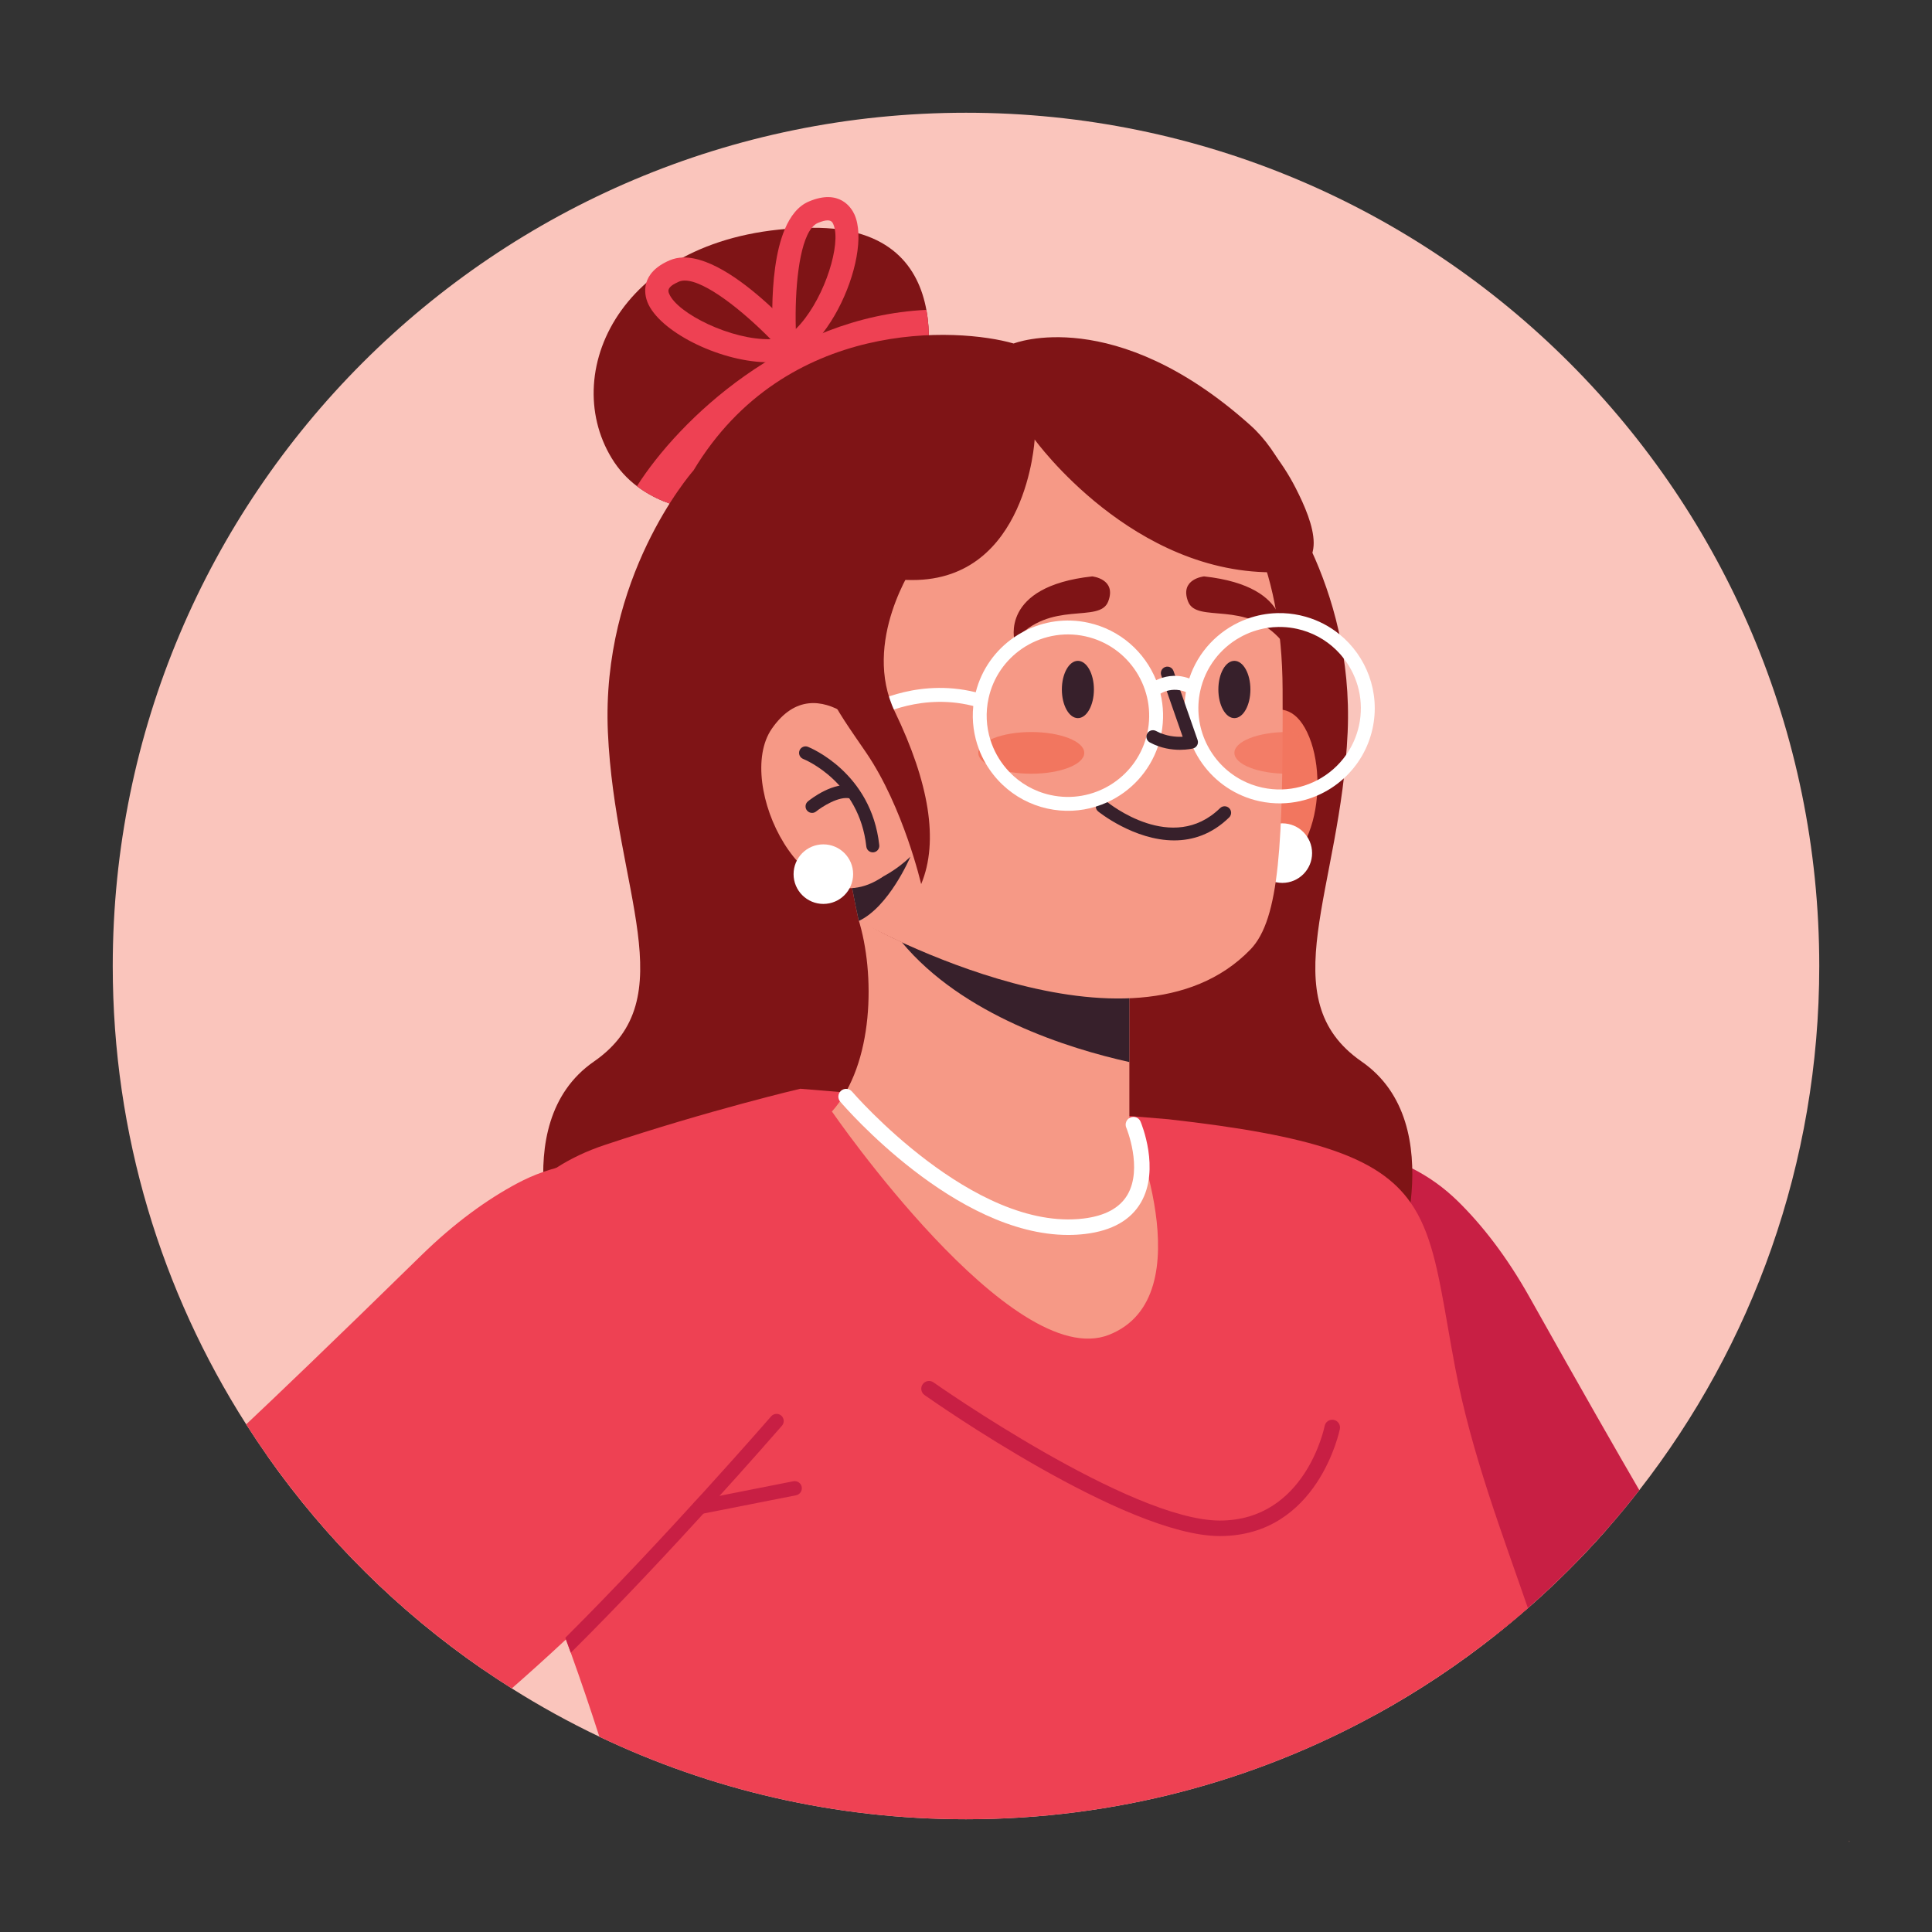 <?xml version="1.0" encoding="utf-8"?>
<!-- Generator: Adobe Illustrator 27.5.0, SVG Export Plug-In . SVG Version: 6.00 Build 0)  -->
<svg version="1.1" id="Layer_1" xmlns="http://www.w3.org/2000/svg" xmlns:xlink="http://www.w3.org/1999/xlink" x="0px" y="0px"
	 viewBox="0 0 1800 1800" style="enable-background:new 0 0 1800 1800;" xml:space="preserve">
<rect x="0" y="0" width="1800" height="1800" fill="#333333" stroke="none"/>
<path style="fill:#FAC5BC;" d="M1694.962,899.995c0,184.11-62.59,353.6-167.65,488.35c-9.88,12.69-20.14,25.06-30.77,37.11
	c-22.75,25.81-47.15,50.14-73.03,72.79c-9.45,8.28-19.09,16.33-28.92,24.15c-35.24,28.04-72.92,53.16-112.66,74.97
	c-113.35,62.21-243.51,97.59-381.93,97.59c-122.28,0-238.11-27.61-341.6-76.93c-28.16-13.42-55.4-28.44-81.6-44.97
	c-9.15-5.75-18.17-11.7-27.06-17.82c-78.03-53.71-145.98-121-200.44-198.46c-6.87-9.76-13.51-19.67-19.93-29.74
	c-78.72-123.35-124.33-269.87-124.33-427.04c0-439.04,355.91-794.96,794.96-794.96
	C1339.042,105.035,1694.962,460.955,1694.962,899.995z"/>
<g>
	<g>
		<g>
			<g>
				<path style="fill:#F69986;" d="M1496.542,1425.455c-22.75,25.81-47.15,50.14-73.03,72.79c-9.45,8.28-19.09,16.33-28.92,24.15
					c-35.24,28.04-72.92,53.16-112.66,74.97c-2.07-3.36-4.13-6.73-6.17-10.1c-16.12-26.66-31.38-53.56-46.01-80.69
					c-15.13-28.14-29.55-56.51-43.35-85.26c-0.27-0.55-0.53-1.11-0.79-1.66v-0.01c-2.1-4.37-4.18-8.74-6.24-13.14
					c-4.47-9.5-8.87-19.07-13.22-28.72l-9.82-22.24l-4.88-11.44l-2.46-5.91l-2.76-6.86c-18.05-50.71-6.39-104.78,25.95-143.18
					c16.12-19.15,37.39-34.4,62.67-43.4c25.48-9.07,51.81-10.64,76.57-5.85c5.06,0.97,10.05,2.22,14.96,3.72
					c42.71,13.04,78.92,45.44,95.05,90.75c-0.06-0.06,0.24,0.9,0.42,1.48l0.65,2.12l1.43,4.51l3.06,9.36l6.55,19.16
					c4.49,12.85,9.19,25.77,14.06,38.64c9.72,25.75,20.06,51.35,30.93,76.58C1484.372,1398.745,1490.372,1412.165,1496.542,1425.455
					z"/>
				<path style="fill:#F69986;" d="M1723.162,1715.485l-0.07,0.37c-0.37-0.05-0.73-0.08-1.06-0.11
					C1722.382,1715.675,1722.762,1715.585,1723.162,1715.485z"/>
			</g>
		</g>
		<g>
			<g>
				<g>
					<g>
						<g>
							<g>
								<path style="fill:#C81F44;" d="M1527.312,1388.345c-9.88,12.69-20.14,25.06-30.77,37.11
									c-22.75,25.81-47.15,50.14-73.03,72.79c-9.45,8.28-19.09,16.33-28.92,24.15l-118.83,64.87l-25.91,14.14
									c0,0-53.8-79.58-101.4-170.88c-2.41-4.63-4.81-9.29-7.19-13.97c-38.75-76.42-71.17-158.52-63.22-207.79
									c0.28-1.74,0.58-3.48,0.91-5.19c1-5.28,2.23-10.42,3.68-15.42c21.16-73.46,88.07-116.59,157.33-117.11
									c25.68-0.22,51.69,5.44,75.81,17.58c15.11,7.61,29.48,17.75,42.56,30.6c22.53,22.13,45.42,51.32,67,89.83
									C1474.442,1296.655,1507.092,1353.565,1527.312,1388.345z"/>
							</g>
						</g>
					</g>
				</g>
			</g>
		</g>
	</g>
	<g>
		<g>
			<g>
				<g>
					<path style="fill:#7F1416;" d="M857.667,372.109l-95.583,96.631c0,0-107.758,30.705-168.662-15.786
						c-9.067-6.865-17.123-15.498-23.589-26.19c-50.068-82.508,12.1-213.276,187.121-214.54
						c73.15-0.542,98.943,37.425,106.132,76.475C870.672,329.772,857.667,372.109,857.667,372.109z"/>
				</g>
				<g>
					<path style="fill:#EE4153;" d="M857.667,372.109l-95.583,96.631c0,0-107.758,30.705-168.662-15.786
						c39.148-61.741,139.482-158.079,269.664-164.255C870.672,329.772,857.667,372.109,857.667,372.109z"/>
				</g>
				<g>
					<g>
						<path style="fill:#EE4153;" d="M754.472,323.795l-5.26-5.98l-1.72-1.95c-4.39-4.98-14.68-16.34-27.97-28.8
							c-23.67-22.17-56.86-47.81-83.18-47.16h-0.01c-4.32,0.11-8.46,0.93-12.34,2.59c-13.9,5.95-19.78,13.83-21.88,21.08
							c-2.26,7.8-0.13,14.87,1.13,18c10.8,26.92,65.5,54.64,109.8,55.9h0.01c1.05,0.03,2.08,0.05,3.12,0.05
							c1.88,0,3.74-0.05,5.57-0.16c7.04-0.38,13.7-1.54,19.74-3.6c0.56-0.19,1.13-0.39,1.68-0.6l14.7-5.52L754.472,323.795z
							 M623.362,273.505c-0.86-2.14-2.46-6.11,9.15-11.08c1.62-0.69,3.47-1.02,5.5-1.02c18.81,0,53.89,28.08,79.98,54.6
							C681.432,317.055,630.752,291.935,623.362,273.505z"/>
					</g>
				</g>
				<g>
					<g>
						<path style="fill:#EE4153;" d="M799.742,217.365c-0.28-6.68-1.47-12.64-3.66-17.51c-2.68-5.93-13.68-24.36-42.56-12.09
							c-10.01,4.25-17.18,13.62-22.27,25.63c-8.85,20.87-11.41,49.74-11.73,73.67c-0.25,18.43,0.83,33.93,1.39,40.6l0.41,4.83
							l0.42,4.87l0.5,5.94l14.16-6.78c1.71-0.82,3.41-1.74,5.08-2.76c4.49-2.7,8.84-6.08,12.99-9.97c4.29-4.03,8.38-8.6,12.22-13.6
							v-0.01C787.452,283.215,800.922,244.355,799.742,217.365z M741.442,306.485c-1.04-36.11,2.73-79.35,14.89-94.25
							c1.72-2.11,3.6-3.65,5.66-4.52c4.13-1.75,7.01-2.39,9.06-2.39c3.71,0,4.66,2.1,5.28,3.46c0.58,1.29,1.04,2.77,1.37,4.41
							C782.032,234.455,765.662,282.675,741.442,306.485z"/>
					</g>
				</g>
			</g>
			<g>
				<path style="fill:#7F1416;" d="M1298.01,1188.158H922.636c0,0-6.201-88.23-8.03-189.679c-2.415-0.097-4.831-0.228-7.279-0.359
					c-1.827,101.613-8.03,190.038-8.03,190.038H523.924c0,0-55.49-140.358,29.377-199.112s19.585-159.942,13.057-306.827
					c-6.399-144.307,76.837-240.567,79.742-243.896c0,0,0-0.032,0.032-0.032c85.847-142.773,246.931-133.144,298.275-118.26
					c0,0,93.877-37.308,220.59,76.218c28.039,25.1,45.926,66.816,56.762,116.561c19.389,42.139,36.886,100.273,33.817,169.408
					c-6.528,146.885-71.81,248.073,13.057,306.827S1298.01,1188.158,1298.01,1188.158z"/>
			</g>
		</g>
		<g>
			<g>
				<path style="fill:#EE4153;" d="M1423.512,1498.245c-9.45,8.28-19.09,16.33-28.92,24.15c-35.24,28.04-72.92,53.16-112.66,74.97
					c-113.35,62.21-243.51,97.59-381.93,97.59c-122.28,0-238.11-27.61-341.6-76.93c-8.26-25.8-17.17-52.01-26.6-78.21l-0.01-0.01
					c-0.83-2.33-1.67-4.64-2.52-6.97c-0.65-1.8-1.31-3.6-1.98-5.4c-0.19-0.52-0.39-1.05-0.58-1.57v-0.01
					c-4.58-12.48-9.28-24.94-14.09-37.33c-8.47-21.86-17.29-43.5-26.37-64.64c-47.9-111.63-64.78-234.2-1.24-307.14
					c6.25-7.17,13.27-13.86,21.12-20.01c3.83-3.01,7.85-5.88,12.07-8.61c13.08-8.49,28.1-15.68,45.21-21.39
					c97.46-32.51,182.17-52.38,182.17-52.38l36.91,3.06l5.29,0.44l7.32,0.6l111.56,9.25l8.61,0.72l136.94,11.35l36.37,3.01
					c67.68,7.59,116.14,16.41,151.38,28.26c36.97,12.42,59.4,28.19,74.24,49.38v0.01c4.77,6.81,8.75,14.18,12.18,22.19
					c13.81,32.26,18.6,74.75,29.44,132.04C1370.982,1354.795,1400.712,1431.795,1423.512,1498.245z"/>
			</g>
			<g>
				<path style="fill:#C81F44;" d="M1136.468,1431.113c-87.979,0-267.495-126.005-275.094-131.37
					c-3.26-2.3-4.038-6.808-1.735-10.068c2.3-3.257,6.806-4.039,10.068-1.735c1.823,1.286,183.348,128.722,266.762,128.722
					c79.807,0,97.495-87.18,97.665-88.062c0.755-3.918,4.515-6.501,8.459-5.729c3.918,0.752,6.482,4.54,5.729,8.459
					C1248.131,1332.328,1228.074,1431.113,1136.468,1431.113z"/>
			</g>
		</g>
		<g>
			<g>
				<g>
					<g>
						<path style="fill:#7F1416;" d="M813.163,877.698c0,0-169.161-64.099-165.523-250.543
							c3.638-186.445,107.062-313.711,298.497-288.302C946.137,338.854,1006.579,867.247,813.163,877.698z"/>
					</g>
				</g>
			</g>
			<g>
				<g>
					<g>
						<path style="fill:#7F1416;" d="M1197.656,478.685c0,0,39.173,153.75,14.083,180.569
							c-25.093,26.818-62.164-30.756-62.164-30.756S1167.84,484.861,1197.656,478.685z"/>
					</g>
				</g>
			</g>
			<g>
				<g>
					<g>
						<g>
							<g>
								<path style="fill:#F2765F;" d="M1154.474,682.259c0,0,40.486-47.833,63.37,0c22.884,47.833,5.28,144.65-56.328,128.807
									L1154.474,682.259z"/>
							</g>
						</g>
					</g>
				</g>
				<g>
					<path style="fill:#FFFFFF;" d="M1222.445,794.83c0,15.324-12.422,27.746-27.746,27.746c-15.323,0-27.744-12.422-27.744-27.746
						c0-15.323,12.422-27.744,27.744-27.744C1210.024,767.086,1222.445,779.507,1222.445,794.83z"/>
				</g>
				<g>
					<g>
						<g>
							<g>
								<g>
									<path style="fill:#F69986;" d="M1052.212,927.759v131.916c0,0-69.543,113.898-277.127-24.107
										c39.327-43.9,40.513-128.737,24.623-179.332c0,0,15.193,10.257,40.355,21.462c5.148,2.304,10.67,4.705,16.541,7.179
										C908.488,906.658,986.535,932.852,1052.212,927.759z"/>
								</g>
							</g>
						</g>
					</g>
					<g>
						<g>
							<g>
								<g>
									<path style="fill:#F69986;" d="M775.085,1035.568c0,0,167.619,243.588,258.042,208.079
										c90.422-35.508,19.085-201.719,19.085-201.719L775.085,1035.568z"/>
								</g>
							</g>
						</g>
					</g>
					<g>
						<g>
							<g>
								<g>
									<path style="fill:#37202B;" d="M1052.212,927.759v61.749c-56.427-12.562-155.373-43.341-212.148-111.81
										c5.148,2.304,10.67,4.705,16.541,7.179C908.488,906.658,986.535,932.852,1052.212,927.759z"/>
								</g>
							</g>
						</g>
					</g>
					<g>
						<path style="fill:#FFFFFF;" d="M995.223,1150.571c-105.03,0-207.862-118.88-212.4-124.192c-2.59-3.033-2.232-7.594,0.8-10.184
							c3.034-2.593,7.594-2.236,10.187,0.797c1.117,1.306,112.989,130.636,215.607,118.293c20.078-2.409,33.89-9.879,41.059-22.201
							c14.401-24.764-0.999-62.102-1.157-62.479c-1.545-3.673,0.178-7.911,3.853-9.459c3.671-1.545,7.907,0.166,9.457,3.838
							c0.759,1.793,18.371,44.267,0.37,75.308c-9.561,16.487-27.01,26.357-51.86,29.339
							C1005.839,1150.267,1000.521,1150.571,995.223,1150.571z"/>
					</g>
				</g>
				<g>
					<g>
						<g>
							<g>
								<path style="fill:#F69986;" d="M1164.993,884.61c-110.841,114.649-356.825-22.191-364.731-26.63
									c-0.123-0.073-0.196-0.122-0.196-0.122c-2.28-10.26-4.316-20.446-6.16-30.511c-15.668-85.278-16.639-164.49-7.98-239.751
									c-4.147-79.358,43.101-153.262,117.754-180.474c77.37-28.183,146.736,5.822,188.43,18.676
									c62.915,19.404,102.497,100.727,102.861,216.589C1195.407,784.588,1192.497,856.136,1164.993,884.61z"/>
							</g>
						</g>
					</g>
				</g>
				<g>
					<g>
						<g>
							<g>
								<path style="fill:#7F1416;" d="M1017.572,537.012c0,0,23,2.276,14.921,23.357c-8.077,21.08-54.22-2.153-87.238,36.688
									C945.255,597.057,931.214,546.483,1017.572,537.012z"/>
							</g>
						</g>
					</g>
				</g>
				<g>
					<g>
						<g>
							<g>
								<path style="fill:#7F1416;" d="M1121.801,537.012c0,0-23,2.276-14.922,23.357c8.079,21.08,54.22-2.153,87.238,36.688
									C1194.118,597.057,1208.16,546.483,1121.801,537.012z"/>
							</g>
						</g>
					</g>
				</g>
				<g>
					<g>
						<g>
							<g>
								<g>
									<path style="fill:#F2765F;" d="M1010.181,701.44c0,10.73-22.101,19.428-49.363,19.428
										c-27.263,0-49.364-8.698-49.364-19.428c0-10.731,22.101-19.429,49.364-19.429
										C988.08,682.011,1010.181,690.709,1010.181,701.44z"/>
								</g>
							</g>
						</g>
					</g>
				</g>
				<g>
					<g>
						<g>
							<g>
								<path style="fill:#37202B;" d="M1093.944,782.982c-37.469,0-70.375-26.609-70.85-27.002
									c-2.585-2.13-2.953-5.952-0.824-8.535c2.13-2.585,5.946-2.952,8.531-0.826l0,0c2.494,2.046,61.57,49.627,105.903,6.293
									c2.394-2.342,6.234-2.297,8.574,0.097c2.342,2.394,2.298,6.234-0.097,8.573
									C1128.906,777.495,1110.951,782.982,1093.944,782.982z"/>
							</g>
						</g>
					</g>
				</g>
				<g>
					<g>
						<g>
							<g>
								<path style="fill:#FFFFFF;" d="M1081.172,646.195c-1.03-4.26-2.37-8.43-4-12.47c-10.59-26.22-33.48-46.96-63.11-53.5
									c-20.96-4.63-41.86-1.38-59.6,7.77l-0.01,0.01c-0.45,0.21-0.88,0.44-1.32,0.69c-2.91,1.55-5.74,3.28-8.46,5.15
									c-17.12,11.8-30.16,29.59-35.61,51.14c-0.24,0.89-0.45,1.79-0.65,2.7c-0.74,3.37-1.28,6.73-1.62,10.08
									c-1.46,14.06,0.53,27.86,5.34,40.46v0.01c1.73,4.56,3.84,8.96,6.29,13.16c4.26,7.29,9.54,13.97,15.7,19.81
									c11.28,10.69,25.5,18.54,41.75,22.13c15.46,3.41,30.88,2.54,45.03-1.81c3.71-1.15,7.34-2.53,10.85-4.14h0.01
									c21.7-9.94,39.18-28.48,47.19-52.26c1.01-3,1.87-6.09,2.57-9.25c0.19-0.85,0.36-1.7,0.52-2.55
									C1084.452,670.655,1084.022,658.045,1081.172,646.195z M978.662,740.695c-15.2-3.35-28.33-11.08-38.36-21.58l-0.01-0.01
									c-0.94-0.99-1.85-2-2.74-3.04c-6.73-7.85-11.82-17.03-14.9-26.95c-3.77-12.13-4.54-25.37-1.61-38.64
									c4.3-19.51,15.82-35.61,31.13-46.09v-0.01c16.68-11.42,37.85-16.2,59.1-11.51c40.76,8.99,66.6,49.46,57.61,90.22
									c-0.04,0.17-0.08,0.35-0.12,0.52c-0.21,0.93-0.43,1.84-0.68,2.76v0.01C1057.692,725.225,1018.312,749.455,978.662,740.695z"
									/>
							</g>
						</g>
					</g>
				</g>
				<g>
					<g>
						<g>
							<g>
								<path style="fill:#FFFFFF;" d="M912.898,658.996c-0.789,0.074-1.604,0.005-2.412-0.228
									c-50.673-14.678-92.728,8.531-93.145,8.766c-3.11,1.754-7.058,0.655-8.812-2.458c-1.756-3.112-0.655-7.058,2.458-8.813
									c1.904-1.072,47.266-26.097,103.1-9.923c3.432,0.995,5.409,4.582,4.413,8.015
									C917.739,656.978,915.462,658.751,912.898,658.996z"/>
							</g>
						</g>
					</g>
				</g>
				<g>
					<g>
						<g>
							<g>
								<path style="fill:#FFFFFF;" d="M1247.852,590.875c-9.04-7.32-19.65-12.96-31.44-16.29c-1.69-0.49-3.4-0.92-5.13-1.3
									c-6.91-1.53-13.82-2.19-20.61-2.07c-0.49,0-0.98,0.01-1.46,0.03c-9.08,0.31-17.93,2.01-26.29,4.96
									c-1.73,0.6-3.45,1.27-5.13,1.99h-0.01c-22.99,9.72-41.58,28.96-49.77,53.9c-0.93,2.81-1.72,5.7-2.37,8.65
									c-0.3,1.34-0.56,2.68-0.78,4.02c-0.59,3.38-0.98,6.74-1.16,10.09c-0.86,14.89,2.11,29.38,8.16,42.35
									c9.11,19.53,25.22,35.59,45.85,44.29c4.88,2.07,10.03,3.72,15.39,4.9c7.01,1.55,14.02,2.21,20.9,2.07
									c11.54-0.24,22.74-2.74,33.04-7.17c9.16-3.93,17.61-9.38,24.98-16.11c13.03-11.89,22.64-27.76,26.72-46.25
									C1286.212,645.055,1273.142,611.355,1247.852,590.875z M1266.112,676.145c-2.21,10.02-6.32,19.13-11.88,27.05v0.01
									c-6.97,9.95-16.21,18.01-26.81,23.6c-10.07,5.3-21.35,8.37-33.06,8.7c-6.08,0.18-12.27-0.38-18.47-1.75
									c-6.77-1.49-13.13-3.85-18.98-6.94c-29.4-15.5-46.14-49.29-38.64-83.28c4.8-21.78,18.59-39.3,36.62-49.53
									c7.98-4.53,16.79-7.63,26.02-9.03c3.37-0.51,6.79-0.8,10.25-0.84c1.16-0.01,2.32,0,3.48,0.04
									c4.59,0.14,9.22,0.71,13.86,1.74c3.31,0.73,6.53,1.67,9.64,2.81c13.71,4.99,25.3,13.72,33.83,24.74
									C1265.262,630.625,1271.142,653.335,1266.112,676.145z"/>
							</g>
						</g>
					</g>
				</g>
				<g>
					<g>
						<g>
							<g>
								<path style="fill:#37202B;" d="M1099.304,698.587c-7.576,0-17.778-1.36-28.024-6.871c-2.951-1.587-4.056-5.261-2.469-8.211
									c1.586-2.952,5.268-4.053,8.212-2.469c9.397,5.054,18.799,5.68,24.846,5.375l-19.986-57.258
									c-1.103-3.161,0.566-6.619,3.727-7.722c3.159-1.103,6.619,0.564,7.722,3.726l22.436,64.273
									c0.558,1.602,0.421,3.365-0.381,4.862c-0.801,1.496-2.194,2.589-3.839,3.01
									C1111.152,697.404,1106.37,698.587,1099.304,698.587z"/>
							</g>
						</g>
					</g>
				</g>
				<g>
					<g>
						<g>
							<g>
								<path style="fill:#FFFFFF;" d="M1071.855,649.344c-1.038-0.365-1.997-0.998-2.765-1.895
									c-2.323-2.713-2.008-6.797,0.705-9.121c0.814-0.695,20.202-16.885,44.893-3.176c3.122,1.734,4.249,5.672,2.513,8.796
									c-1.734,3.124-5.668,4.255-8.796,2.515c-16.917-9.399-30.063,1.581-30.193,1.692
									C1076.395,649.711,1073.961,650.084,1071.855,649.344z"/>
							</g>
						</g>
					</g>
				</g>
				<g style="opacity:0.8;">
					<g>
						<g>
							<g>
								<g>
									<path style="fill:#F2765F;" d="M1211.297,720.302c-3.807,0.379-7.803,0.57-11.895,0.57c-27.239,0-49.34-8.707-49.34-19.436
										c0-10.73,22.1-19.436,49.34-19.436c3.688,0,7.28,0.166,10.73,0.475L1211.297,720.302z"/>
								</g>
							</g>
						</g>
					</g>
				</g>
				<g>
					<g>
						<g>
							<g>
								<g>
									<path style="fill:#37202B;" d="M1019.172,642.377c0,14.738-6.683,26.684-14.93,26.684
										c-8.246,0-14.931-11.946-14.931-26.684c0-14.736,6.685-26.684,14.931-26.684
										C1012.489,615.693,1019.172,627.64,1019.172,642.377z"/>
								</g>
							</g>
						</g>
					</g>
					<g>
						<g>
							<g>
								<g>
									<path style="fill:#37202B;" d="M1164.981,642.377c0,14.738-6.684,26.684-14.93,26.684
										c-8.246,0-14.931-11.946-14.931-26.684c0-14.736,6.685-26.684,14.931-26.684
										C1158.297,615.693,1164.981,627.64,1164.981,642.377z"/>
								</g>
							</g>
						</g>
					</g>
				</g>
				<g>
					<g>
						<g>
							<g>
								<path style="fill:#37202B;" d="M848.212,798.194c-0.704,1.649-20.083,46.592-47.95,59.786c-0.024,0-0.024,0.024-0.049,0.024
									c-0.099-0.097-0.147-0.146-0.147-0.146c-2.28-10.26-4.316-20.446-6.16-30.511
									C794.949,827.177,823.084,822.277,848.212,798.194z"/>
							</g>
						</g>
					</g>
				</g>
				<g>
					<g>
						<g>
							<g>
								<path style="fill:#F69986;" d="M821.212,695.845c0,0-58.927-79.153-102.098-16.954
									c-35.574,51.258,31.412,187.722,103.45,137.867L821.212,695.845z"/>
							</g>
						</g>
					</g>
				</g>
				<g>
					<path style="fill:#FFFFFF;" d="M794.845,814.415c0,15.324-12.422,27.746-27.744,27.746c-15.324,0-27.746-12.422-27.746-27.746
						c0-15.323,12.422-27.744,27.746-27.744C782.424,786.67,794.845,799.092,794.845,814.415z"/>
				</g>
				<g>
					<g>
						<g>
							<g>
								<path style="fill:#37202B;" d="M813.156,794.121c-3.053,0-5.682-2.299-6.02-5.403
									c-6.553-59.905-56.734-80.788-58.866-81.649c-3.102-1.25-4.611-4.779-3.367-7.883c1.244-3.102,4.758-4.62,7.867-3.379
									c2.409,0.959,59.058,24.274,66.422,91.591c0.363,3.329-2.039,6.323-5.368,6.688
									C813.599,794.11,813.377,794.121,813.156,794.121z"/>
							</g>
						</g>
					</g>
				</g>
				<g>
					<g>
						<g>
							<g>
								<path style="fill:#37202B;" d="M756.574,757.365c-1.761,0-3.507-0.764-4.706-2.236c-2.114-2.597-1.722-6.418,0.875-8.53
									c2.42-1.968,24.151-19.101,42.373-14.435c3.244,0.831,5.199,4.134,4.37,7.378c-0.832,3.245-4.145,5.199-7.378,4.37
									c-10.455-2.674-26.81,8.106-31.709,12.092C759.274,756.921,757.919,757.365,756.574,757.365z"/>
							</g>
						</g>
					</g>
				</g>
			</g>
			<g>
				<g>
					<g>
						<path style="fill:#7F1416;" d="M1074.977,347.875c56.797,16.065,105.239,54.16,132.119,106.71
							c16.842,32.926,33.449,77.199-16.161,78.537c-135.333,3.649-226.989-123.696-226.989-123.696s-6.963,130.972-113.681,130.972
							c-106.716,0-115.108-79.231-62.404-132.59C830.822,364.313,948.939,312.222,1074.977,347.875z"/>
					</g>
				</g>
			</g>
			<g>
				<g>
					<path style="fill:#7F1416;" d="M852.203,525.184c0,0-49.926,72.59-18.396,138.076c31.531,65.486,41.163,120.282,24.422,160.447
						c0,0-16.508-71.424-51.101-122.266c-28.402-41.743-53.778-72.981-45.819-127.206
						C766.771,537.012,787.719,498.909,852.203,525.184z"/>
				</g>
			</g>
		</g>
		<g>
			<g>
				<g>
					<g>
						<g>
							<g>
								<path style="fill:#F69986;" d="M653.462,1340.065l-127.64,134.58c-4.41,4.62-8.81,9.25-13.2,13.88
									c-16.93,17.84-33.78,35.74-50.58,53.65l-12.3,13.06c-78.03-53.71-145.98-121-200.44-198.46l5.35-5.96
									c21.33-23.45,42.71-46.84,64.22-70.07c10.73-11.64,21.58-23.18,32.4-34.7c10.83-11.55,21.64-23.11,32.6-34.53l32.83-34.33
									l33.45-34.31c10.48-10.72,22.26-19.44,34.86-26.13c6.96-3.7,14.17-6.78,21.55-9.25c48.04-16.02,103.13-5.74,142.41,31.52
									c15.05,14.28,26.28,31.09,33.64,49.14c20.38,49.94,11.18,109.37-28.35,151.06L653.462,1340.065z"/>
							</g>
						</g>
					</g>
				</g>
			</g>
			<g>
				<g>
					<g>
						<g>
							<g>
								<path style="fill:#EE4153;" d="M726.092,1262.105c-0.16,1.74-0.36,3.49-0.58,5.24c-3.68,29.27-24.12,65.58-52.35,103.28
									c-6.59,8.81-13.61,17.7-20.95,26.59c-2.25,2.73-4.53,5.46-6.84,8.19c-37.26,44.07-81.28,87.68-118.08,122.03h-0.01
									c-19.58,18.28-37.11,33.93-50.48,45.62c-9.15-5.75-18.17-11.7-27.06-17.82c-78.03-53.71-145.98-121-200.44-198.46
									c-6.87-9.76-13.51-19.67-19.93-29.74c26.86-25.28,77.61-73.7,162.78-157.08c31.54-30.88,61.71-52.46,89.56-67.35
									c8.04-4.3,16.19-7.87,24.4-10.74c4.02-1.42,8.05-2.66,12.09-3.74c82.93-22.2,168.86,23.61,198.18,100.03
									C724.952,1210.495,728.692,1235.455,726.092,1262.105z"/>
							</g>
						</g>
					</g>
				</g>
			</g>
			<g>
				<g>
					<g>
						<g>
							<path style="fill:#C81F44;" d="M728.56,1328.269c-6.106,7.008-104.253,119.896-196.766,211.541
								c-1.662-4.659-3.36-9.283-5.094-13.944c92.586-92.223,190.3-204.605,191.782-206.302c2.42-2.782,6.611-3.071,9.393-0.686
								C730.654,1321.297,730.943,1325.488,728.56,1328.269z"/>
						</g>
					</g>
				</g>
				<g>
					<g>
						<g>
							<path style="fill:#C81F44;" d="M650.295,1410.524c0.917,0.227,1.895,0.259,2.881,0.063l88.512-17.475
								c3.606-0.712,5.953-4.209,5.24-7.817c-0.71-3.608-4.215-5.957-7.817-5.24l-88.513,17.475c-3.606,0.71-5.953,4.209-5.24,7.817
								C645.874,1407.967,647.863,1409.924,650.295,1410.524z"/>
						</g>
					</g>
				</g>
			</g>
		</g>
	</g>
</g>
</svg>
